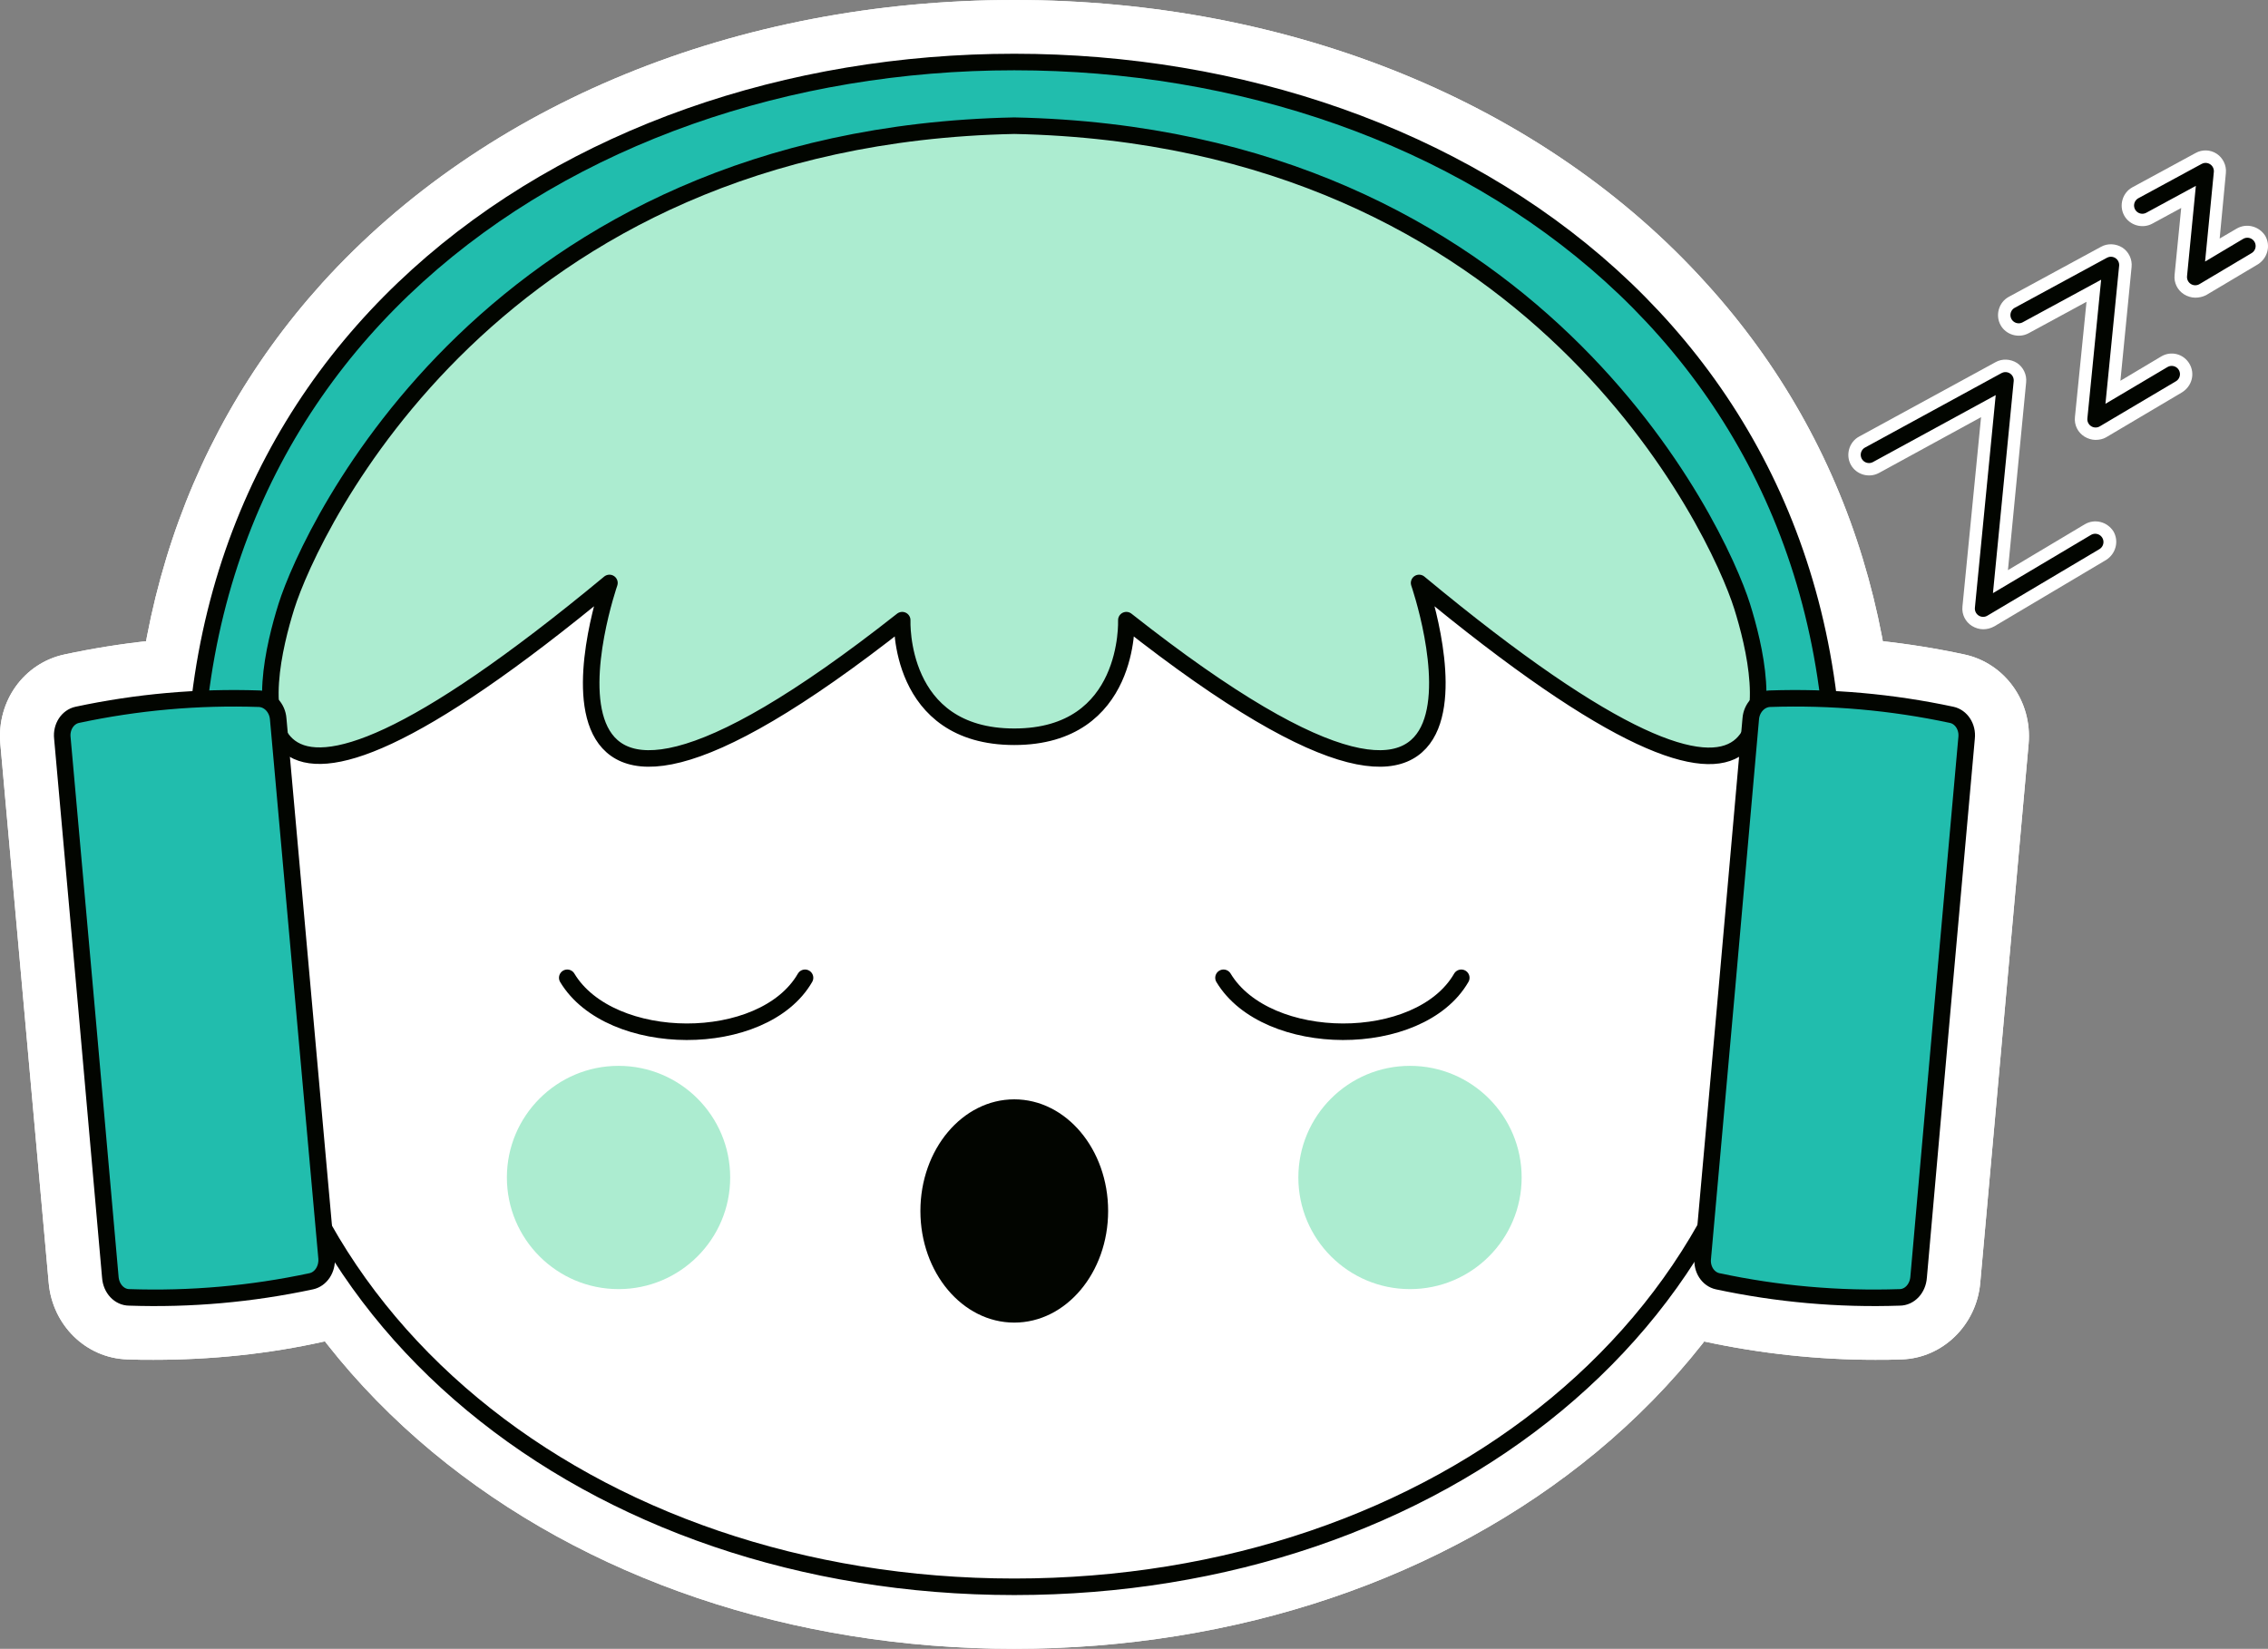 <?xml version="1.0" encoding="UTF-8"?><svg id="Layer_1" xmlns="http://www.w3.org/2000/svg" viewBox="0 0 548.47 398.8"><rect x="0" y="0" width="548.47" height="398.8" fill="#808080" stroke="none"/><path d="m457.48,215.4l-29.8-3c5-48.6-7.9-91.3-37.1-123.7-33.7-37.3-86.6-58.7-145.2-58.7s-111.5,21.4-145.2,58.7c-29.3,32.3-42.1,75.1-37.2,123.7l-29.8,3c-5.8-57.2,9.6-108,44.7-146.9C117.28,25,178.28,0,245.28,0s128.1,25,167.4,68.6c35.2,38.8,50.6,89.6,44.8,146.8Z" fill="#fff" stroke-width="0"/><path d="m245.28,398.8c-53.7,0-103.7-16.9-140.7-47.6-38.4-31.9-59.6-76.2-59.6-124.7s21.5-97.1,58.9-133.3c38.4-37.2,88.7-57.7,141.5-57.7s103.1,20.5,141.5,57.7c33.5,32.5,54.3,74.9,58.2,118.3h.7v15c0,48.5-21.2,92.8-59.7,124.7-37.1,30.7-87.1,47.6-140.8,47.6Z" fill="#fff" stroke-width="0"/><path d="m245.28,398.8c-53.7,0-103.7-16.9-140.7-47.6-38.4-31.9-59.6-76.2-59.6-124.7s21.5-97.1,58.9-133.3c38.4-37.2,88.7-57.7,141.5-57.7s103.1,20.5,141.5,57.7c33.5,32.5,54.3,74.9,58.2,118.3h.7v15c0,48.5-21.2,92.8-59.7,124.7-37.1,30.7-87.1,47.6-140.8,47.6Z" fill="#fff" stroke-width="0"/><path d="m457.48,215.4l-29.8-3c5-48.6-7.9-91.3-37.1-123.7-33.7-37.3-86.6-58.7-145.2-58.7s-111.5,21.4-145.2,58.7c-29.3,32.3-42.1,75.1-37.2,123.7l-29.8,3c-5.8-57.2,9.6-108,44.7-146.9C117.28,25,178.28,0,245.28,0s128.1,25,167.4,68.6c35.2,38.8,50.6,89.6,44.8,146.8Z" fill="#fff" stroke-width="0"/><path d="m333.68,198.4c-8.7,0-23.4-2.7-53-23.5-1.3,2.2-3,4.3-4.9,6.3-5.2,5.5-14.8,12-30.5,12s-25.3-6.5-30.5-12c-1.9-2-3.5-4.1-4.9-6.3-29.6,20.8-44.2,23.5-53,23.5-9.6,0-17.8-4-22.9-11.2-2.5-3.6-4.3-7.8-5.2-12.8-18.3,13-37,23.3-51.6,23.3-8.8,0-16.4-3.6-21.2-10.2-7.2-9.8-7.5-25.1-1-45.5,4.3-13.6,19-43.6,46.7-70.3,37.1-35.7,86.7-55.2,143.3-56.4h.6c56.6,1.2,106.1,20.7,143.3,56.4,27.8,26.7,42.4,56.8,46.7,70.3,6.5,20.4,6.1,35.7-1,45.5-4.8,6.6-12.3,10.2-21.2,10.2h0c-14.6,0-33.3-10.3-51.6-23.3-.9,4.6-2.5,9-5.2,12.8-5.1,7.2-13.3,11.2-22.9,11.2Z" fill="#fff" stroke-width="0"/><path d="m333.68,198.4c-8.7,0-23.4-2.7-53-23.5-1.3,2.2-3,4.3-4.9,6.3-5.2,5.5-14.8,12-30.5,12s-25.3-6.5-30.5-12c-1.9-2-3.5-4.1-4.9-6.3-29.6,20.8-44.2,23.5-53,23.5-9.6,0-17.8-4-22.9-11.2-2.5-3.6-4.3-7.8-5.2-12.8-18.3,13-37,23.3-51.6,23.3-8.8,0-16.4-3.6-21.2-10.2-7.2-9.8-7.5-25.1-1-45.5,4.3-13.6,19-43.6,46.7-70.3,37.1-35.7,86.7-55.2,143.3-56.4h.6c56.6,1.2,106.1,20.7,143.3,56.4,27.8,26.7,42.4,56.8,46.7,70.3,6.5,20.4,6.1,35.7-1,45.5-4.8,6.6-12.3,10.2-21.2,10.2h0c-14.6,0-33.3-10.3-51.6-23.3-.9,4.6-2.5,9-5.2,12.8-5.1,7.2-13.3,11.2-22.9,11.2Z" fill="#fff" stroke-width="0"/><path d="m340.98,326.9c-23.2,0-42-18.9-42-42s18.9-42,42-42,42,18.9,42,42-18.8,42-42,42Z" fill="#fff" stroke-width="0"/><circle cx="149.58" cy="284.8" r="42" fill="#fff" stroke-width="0"/><path d="m37.18,328.9c-2.1,0-4.3,0-6.4-.1-10-.3-18.1-8.3-19-18.5L.08,179.9c-.9-10.3,5.7-19.5,15.5-21.6,13.5-2.9,27.4-4.4,41.2-4.4,2.1,0,4.3,0,6.4.1,10,.3,18.1,8.3,19,18.5l11.6,130.4c.9,10.3-5.7,19.5-15.5,21.6-13.4,3-27.3,4.4-41.1,4.4h0Z" fill="#fff" stroke-width="0"/><path d="m37.18,328.9c-2.1,0-4.3,0-6.4-.1-10-.3-18.1-8.3-19-18.5L.08,179.9c-.9-10.3,5.7-19.5,15.5-21.6,13.5-2.9,27.4-4.4,41.2-4.4,2.1,0,4.3,0,6.4.1,10,.3,18.1,8.3,19,18.5l11.6,130.4c.9,10.3-5.7,19.5-15.5,21.6-13.4,3-27.3,4.4-41.1,4.4h0Z" fill="#fff" stroke-width="0"/><path d="m453.48,328.9c-13.8,0-27.7-1.5-41.2-4.4-9.7-2.1-16.4-11.3-15.5-21.6l11.7-130.4c.9-10.2,9.1-18.2,19-18.5,2.1-.1,4.3-.1,6.4-.1,13.8,0,27.7,1.5,41.2,4.4,9.7,2.1,16.4,11.3,15.5,21.6l-11.7,130.4c-.9,10.2-9.1,18.2-19,18.5-2.1.1-4.3.1-6.4.1Z" fill="#fff" stroke-width="0"/><path d="m453.48,328.9c-13.8,0-27.7-1.5-41.2-4.4-9.7-2.1-16.4-11.3-15.5-21.6l11.7-130.4c.9-10.2,9.1-18.2,19-18.5,2.1-.1,4.3-.1,6.4-.1,13.8,0,27.7,1.5,41.2,4.4,9.7,2.1,16.4,11.3,15.5,21.6l-11.7,130.4c-.9,10.2-9.1,18.2-19,18.5-2.1.1-4.3.1-6.4.1Z" fill="#fff" stroke-width="0"/><ellipse cx="245.28" cy="292.9" rx="37.7" ry="42" fill="#fff" stroke-width="0"/><path d="m324.88,264.6c-18.3,0-34.3-7.7-41.8-20.3l25.7-15.5c1.7,2.8,7.9,5.8,16.1,5.8h.3c8-.1,13.8-2.8,15.3-5.6l25.9,15.1c-7.4,12.7-22.7,20.3-41.1,20.5h-.4Z" fill="#fff" stroke-width="0"/><path d="m166.18,264.6c-18.3,0-34.3-7.7-41.8-20.3l25.7-15.5c1.7,2.8,7.9,5.8,16.1,5.8h.3c8-.1,13.8-2.8,15.3-5.6l25.9,15.1c-7.4,12.7-22.7,20.3-41.1,20.5h-.4Z" fill="#fff" stroke-width="0"/><path d="m48.08,213.9C35.08,86.5,136.38,15,245.28,15s210.2,71.5,197.2,198.9" fill="#21bdad" stroke-width="0"/><path d="m430.68,226.5c0,92.1-83,157.3-185.4,157.3S59.98,318.5,59.98,226.5,142.98,50.5,245.38,50.5s185.3,83.9,185.3,176h0Z" fill="#fff" stroke-width="0"/><path d="m430.68,226.5c0,92.1-83,157.3-185.4,157.3S59.98,318.5,59.98,226.5,142.98,50.5,245.38,50.5s185.3,83.9,185.3,176h0Z" fill="none" stroke="#020500" stroke-miterlimit="10" stroke-width="4"/><path d="m48.08,213.9C35.08,86.5,136.38,15,245.28,15s210.2,71.5,197.2,198.9" fill="none" stroke="#020500" stroke-miterlimit="10" stroke-width="4"/><path d="m245.28,30.4c-126.3,2.6-170.2,97.8-176,116.2-6,19.1-17.7,73.8,78.1-5.6,0,0-30.9,89.2,70.8,9,0,0-1.2,28.2,27.1,28.2s27.1-28.2,27.1-28.2c101.7,80.2,70.8-9,70.8-9,95.8,79.5,84.1,24.7,78.1,5.6-5.8-18.4-49.7-113.6-176-116.2Z" fill="#acecd0" stroke-width="0"/><path d="m245.28,30.4c-126.3,2.6-170.2,97.8-176,116.2-6,19.1-17.7,73.8,78.1-5.6,0,0-30.9,89.2,70.8,9,0,0-1.2,28.2,27.1,28.2s27.1-28.2,27.1-28.2c101.7,80.2,70.8-9,70.8-9,95.8,79.5,84.1,24.7,78.1,5.6-5.8-18.4-49.7-113.6-176-116.2Z" fill="none" stroke="#020500" stroke-linecap="round" stroke-linejoin="round" stroke-width="4"/><circle cx="340.98" cy="284.8" r="27" fill="#acecd0" stroke-width="0"/><circle cx="149.58" cy="284.8" r="27" fill="#acecd0" stroke-width="0"/><path d="m31.28,313.8c14.8.5,29.5-.8,44-3.9,2.3-.5,3.9-2.9,3.7-5.6-3.9-43.5-7.8-87-11.7-130.4-.2-2.7-2.2-4.8-4.6-4.9-14.8-.5-29.5.8-44,3.9-2.3.5-3.9,2.9-3.6,5.6,3.9,43.5,7.8,87,11.6,130.4.2,2.8,2.2,4.9,4.6,4.9Z" fill="#21bdad" stroke-width="0"/><path d="m31.28,313.8c14.8.5,29.5-.8,44-3.9,2.3-.5,3.9-2.9,3.7-5.6-3.9-43.5-7.8-87-11.7-130.4-.2-2.7-2.2-4.8-4.6-4.9-14.8-.5-29.5.8-44,3.9-2.3.5-3.9,2.9-3.6,5.6,3.9,43.5,7.8,87,11.6,130.4.2,2.8,2.2,4.9,4.6,4.9Z" fill="none" stroke="#020500" stroke-linecap="round" stroke-linejoin="round" stroke-width="4"/><path d="m459.38,313.8c-14.8.5-29.5-.8-44-3.9-2.3-.5-3.9-2.9-3.6-5.6,3.9-43.5,7.8-87,11.6-130.4.2-2.7,2.2-4.8,4.6-4.9,14.8-.5,29.5.8,44,3.9,2.3.5,3.9,2.9,3.6,5.6-3.9,43.5-7.8,87-11.6,130.4-.2,2.8-2.2,4.9-4.6,4.9Z" fill="#21bdad" stroke-width="0"/><path d="m459.38,313.8c-14.8.5-29.5-.8-44-3.9-2.3-.5-3.9-2.9-3.6-5.6,3.9-43.5,7.8-87,11.6-130.4.2-2.7,2.2-4.8,4.6-4.9,14.8-.5,29.5.8,44,3.9,2.3.5,3.9,2.9,3.6,5.6-3.9,43.5-7.8,87-11.6,130.4-.2,2.8-2.2,4.9-4.6,4.9Z" fill="none" stroke="#020500" stroke-linecap="round" stroke-linejoin="round" stroke-width="4"/><ellipse cx="245.28" cy="292.9" rx="22.7" ry="27" fill="#020500" stroke-width="0"/><path d="m295.88,236.5c10.4,17.3,47.4,17.5,57.5,0" fill="none" stroke="#020500" stroke-linecap="round" stroke-linejoin="round" stroke-width="4"/><path d="m137.18,236.5c10.4,17.3,47.4,17.5,57.5,0" fill="none" stroke="#020500" stroke-linecap="round" stroke-linejoin="round" stroke-width="4"/><path d="m479.58,152.2c-.9,0-1.9-.3-2.7-.8-1.6-1-2.5-2.8-2.3-4.7l4.5-45.8-24.7,13.5c-2.4,1.3-5.5.4-6.8-2s-.4-5.5,2-6.8l33-18c1.6-.9,3.6-.8,5.2.2,1.5,1,2.4,2.8,2.2,4.7l-4.4,45.4,18.6-11.1c2.4-1.4,5.4-.6,6.9,1.7,1.4,2.4.6,5.4-1.7,6.9l-27.1,16.1c-.9.5-1.8.7-2.7.7Z" fill="#fff" stroke-width="0"/><path d="m506.78,106.4c-.9,0-1.9-.3-2.7-.8-1.6-1-2.5-2.8-2.3-4.7l2.8-27.9-14,7.6c-2.4,1.3-5.5.4-6.8-2s-.4-5.5,2-6.8l22.3-12.1c1.6-.9,3.6-.8,5.2.2,1.5,1,2.4,2.8,2.2,4.7l-2.7,27.5,9.9-5.9c2.4-1.4,5.4-.6,6.8,1.8s.6,5.4-1.8,6.9l-18.4,10.9c-.7.4-1.6.6-2.5.6Z" fill="#fff" stroke-width="0"/><path d="m530.88,72c-.9,0-1.9-.3-2.7-.8-1.6-1-2.5-2.8-2.3-4.7l1.6-16.2-7,3.8c-2.4,1.3-5.5.4-6.8-2s-.4-5.5,2-6.8l15.3-8.3c1.6-.9,3.6-.8,5.1.2s2.4,2.8,2.2,4.7l-1.5,15.8,4.1-2.4c2.4-1.4,5.4-.6,6.9,1.7,1.4,2.4.6,5.4-1.7,6.9l-12.6,7.5c-.8.4-1.7.6-2.6.6Z" fill="#fff" stroke-width="0"/><polyline points="451.98 110 484.98 92 479.58 147.2 506.68 131.1" fill="none" stroke="#020500" stroke-linecap="round" stroke-linejoin="round" stroke-width="4"/><polyline points="488.18 76.2 510.48 64.1 506.78 101.4 525.18 90.5" fill="none" stroke="#020500" stroke-linecap="round" stroke-linejoin="round" stroke-width="4"/><polyline points="518.08 49.7 533.38 41.4 530.88 67 543.48 59.5" fill="none" stroke="#020500" stroke-linecap="round" stroke-linejoin="round" stroke-width="4"/></svg>
